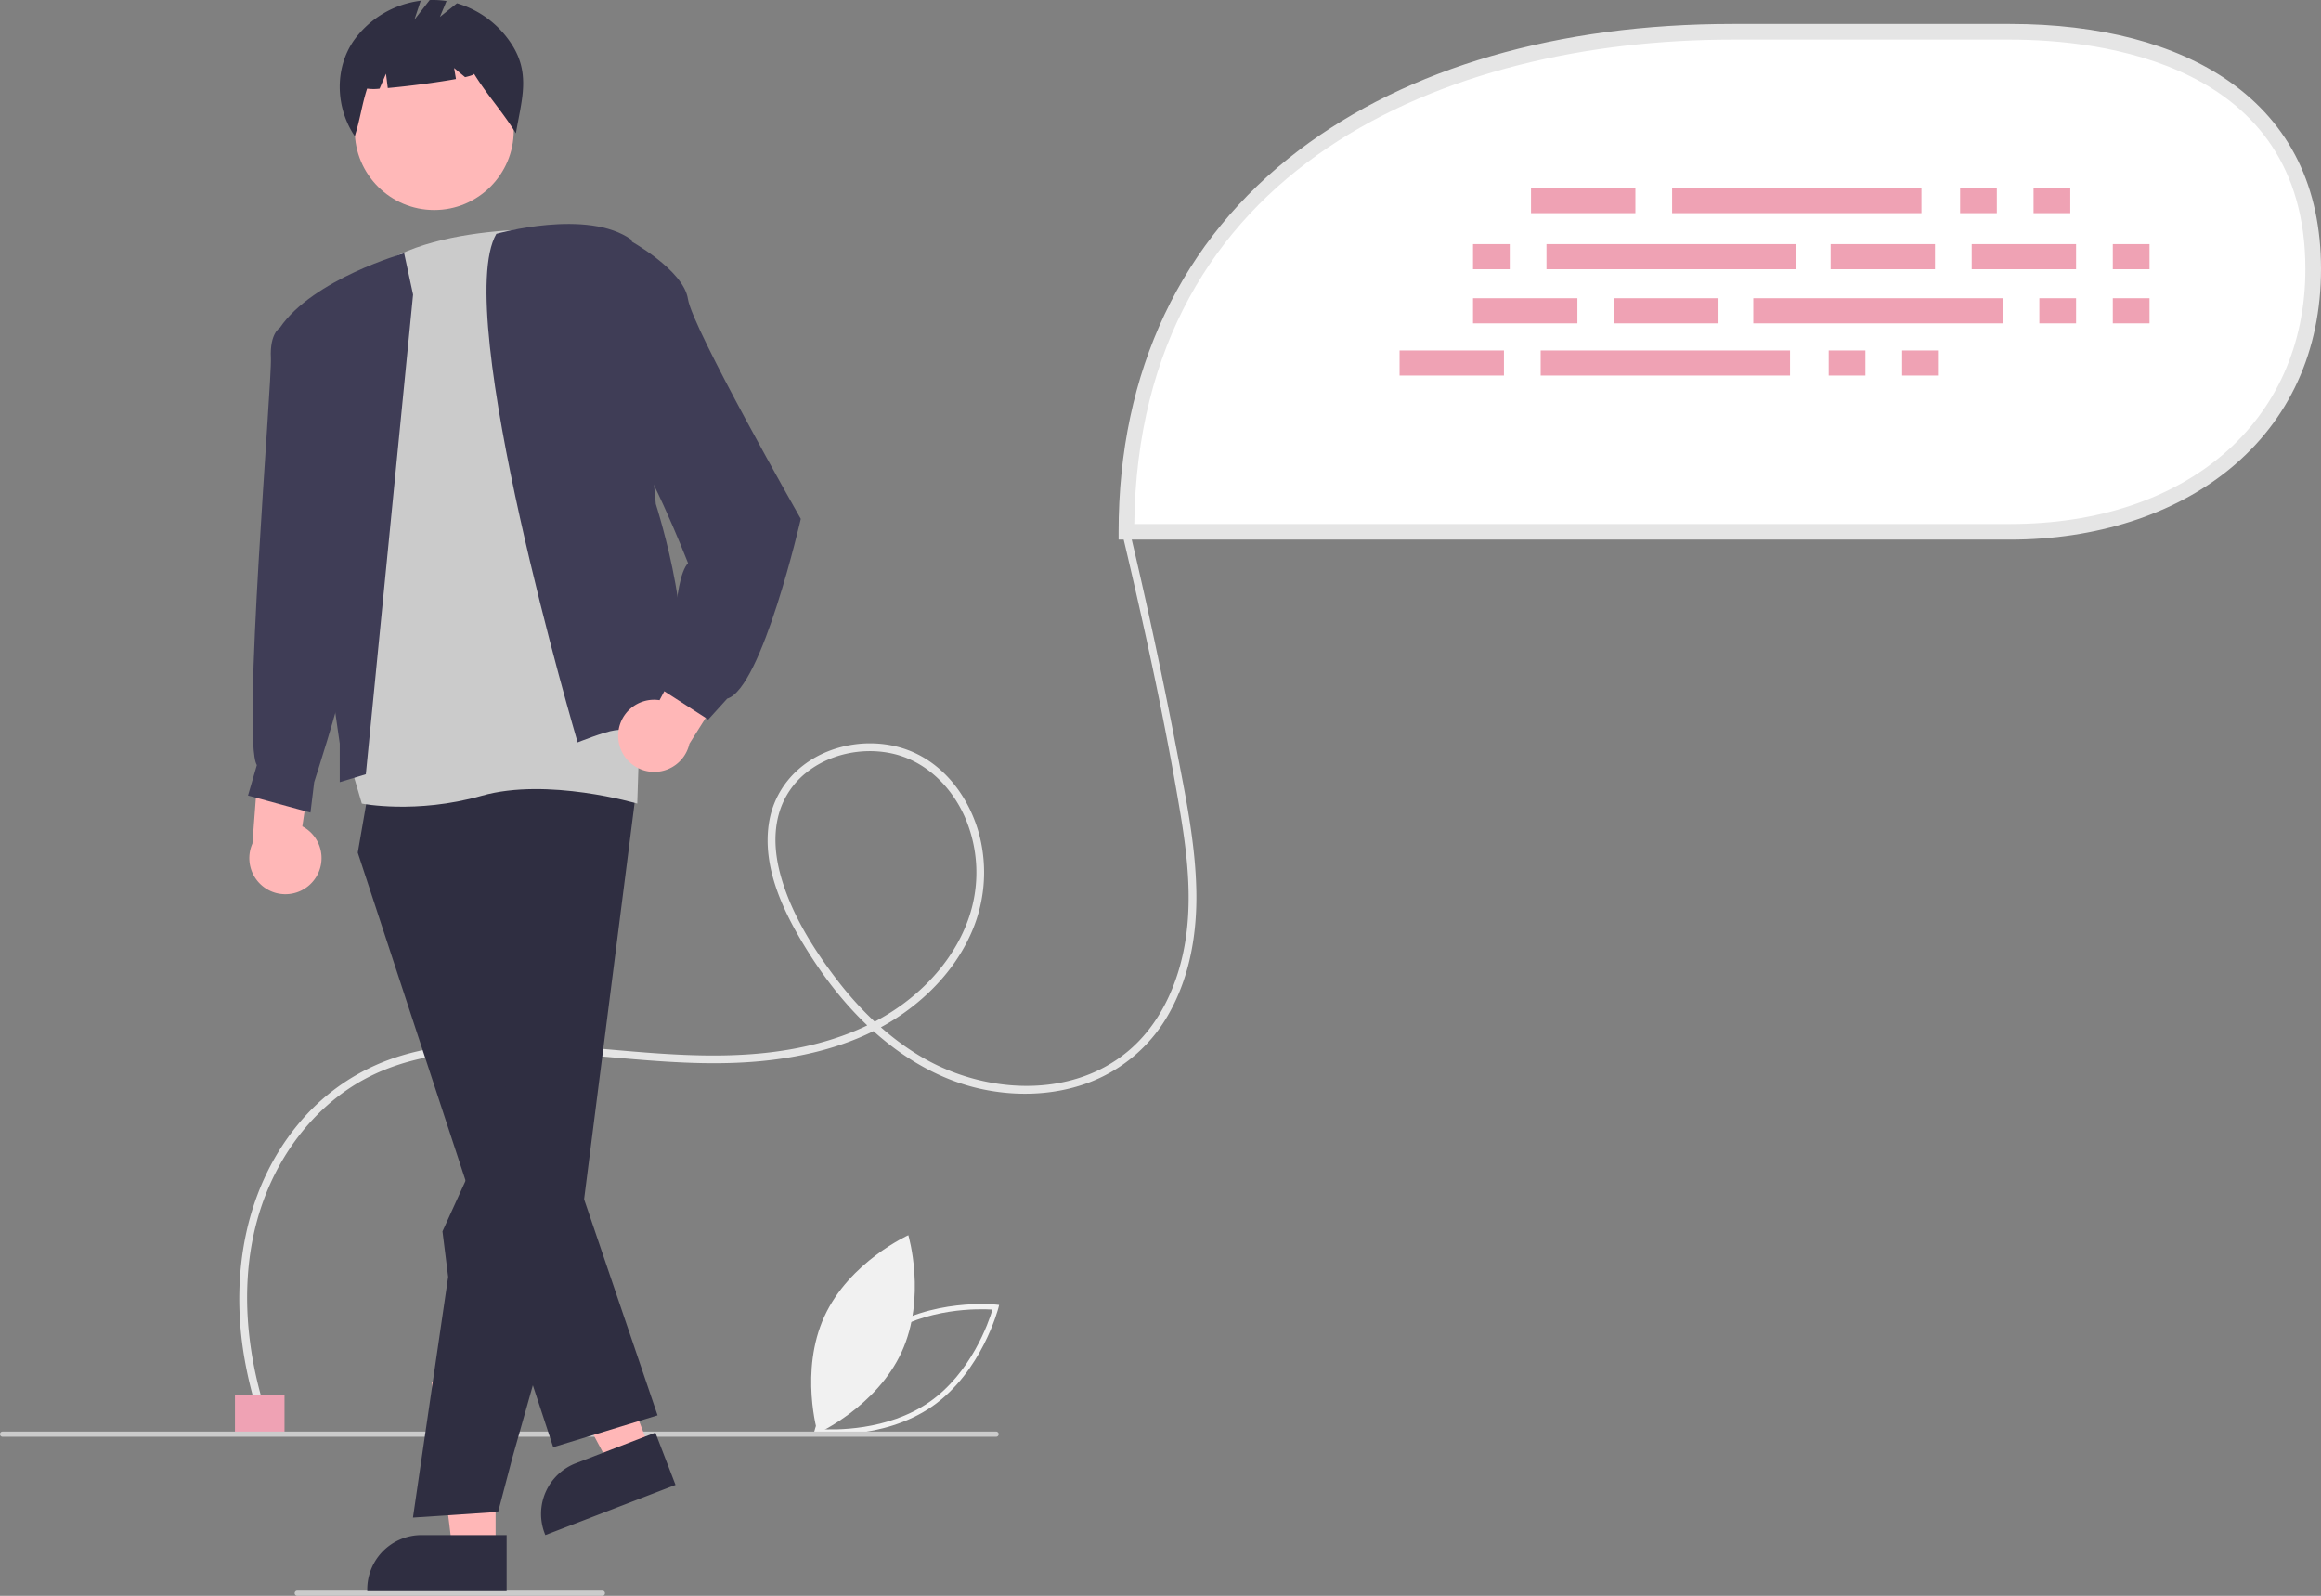 <svg data-name="Layer 1" xmlns="http://www.w3.org/2000/svg" width="890.106" height="611.972"><rect width="100%" height="100%" fill="#808080" stroke="none"/><path d="M312.076 549.793l.28-1.112c.061-.244 6.366-24.577 25.396-37.79 19.03-13.213 44.032-10.616 44.282-10.588l1.14.126-.28 1.112c-.062.244-6.366 24.576-25.396 37.79-19.031 13.213-44.033 10.616-44.283 10.588zm26.816-37.259c-16.09 11.171-22.792 30.594-24.27 35.49 5.106.324 25.66.824 41.735-10.337 16.073-11.16 22.788-30.591 24.27-35.49-5.108-.323-25.66-.823-41.735 10.337z" fill="#f1f1f1"/><path d="M345.802 518.44c-9.598 20.968-32.21 31.178-32.21 31.178s-7.05-23.787 2.548-44.756 32.21-31.179 32.21-31.179 7.05 23.787-2.548 44.756z" fill="#f1f1f1"/><path d="M102.16 542.21c-10.35-31.83-11.198-68.002 6.293-97.532 7.436-12.554 17.886-23.394 30.704-30.48 14.785-8.174 31.852-10.847 48.55-11.216 36.305-.8 72.365 7.969 108.674 3.435 16.29-2.034 32.54-6.597 46.505-15.446 12.074-7.652 22.554-18.359 28.738-31.344a57.36 57.36 0 003.842-39.854c-3.432-12.593-11.509-24.367-23.32-30.396-10.73-5.478-23.903-5.623-34.991-1.093-11.928 4.874-20.517 14.956-22.344 27.86-2.28 16.097 4.968 32.023 13.037 45.496 7.766 12.97 17.18 25.142 28.62 35.083 11.081 9.63 24.148 17.221 38.52 20.594 13.635 3.2 28.341 2.917 41.595-1.809a59.165 59.165 0 0032.024-27.392c7.758-14.033 10.467-30.247 10.2-46.132-.314-18.761-4.273-37.334-7.808-55.691q-5.376-27.929-11.556-55.695-3.012-13.534-6.214-27.025c-.445-1.877-3.338-1.082-2.892.798 8.488 35.797 16.423 71.88 22.445 108.184 2.858 17.232 4.648 35.106 1.064 52.373-3.022 14.56-9.805 28.677-21.405 38.311-22.135 18.384-55.153 16.056-78.845 2.183-12.777-7.481-23.616-17.96-32.59-29.67-9.277-12.103-17.917-25.946-21.833-40.805-2.022-7.673-2.597-15.862-.263-23.535a30.765 30.765 0 0110.15-14.992c9.008-7.31 21.745-9.934 33.004-7.47 12.685 2.774 22.498 12.32 27.765 23.932a53.342 53.342 0 011.786 38.867c-4.542 13.424-13.961 24.898-25.285 33.242-12.89 9.499-28.252 14.886-43.94 17.541-35.195 5.957-70.55-1.833-105.812-2.548-16.069-.326-32.54.91-47.726 6.527a81.546 81.546 0 00-34.627 24.752c-20.066 24.343-25.62 56.646-20.87 87.268a157.09 157.09 0 005.911 24.478c.595 1.828 3.492 1.045 2.893-.798z" fill="#e5e5e5"/><path fill="#efa2b4" d="M90.106 534.972h19v15h-19z"/><path d="M431.979 203.94h338.887c64.198 0 116.24-36.59 116.24-100.788 0-64.197-52.042-90.955-116.24-90.955H664.46c-128.395 0-232.48 63.348-232.48 191.743z" fill="#fff"/><path d="M770.866 206.94H428.98v-3c0-61.43 23.956-112.059 69.28-146.41 41.718-31.62 99.189-48.333 166.2-48.333h106.407c34.373 0 63.39 7.589 83.914 21.945 23.44 16.397 35.326 40.624 35.326 72.01 0 31.467-12.154 58.02-35.148 76.792-21.325 17.409-51.19 26.996-84.092 26.996zm-335.869-6h335.87c67.732 0 113.24-39.298 113.24-97.788 0-79.385-79.193-87.955-113.24-87.955H664.458c-110.14 0-227.773 48.864-229.462 185.743z" fill="#e5e5e5"/><path fill="#efa2b4" d="M587.145 72.118h40.028v9.636h-40.028zM751.702 72.118h14.084v9.636h-14.084zM779.87 72.118h14.084v9.636H779.87zM641.256 72.118h95.621v9.636h-95.621zM536.74 134.383h40.028v9.636H536.74zM701.297 134.383h14.084v9.636h-14.084zM729.465 134.383h14.084v9.636h-14.084zM590.851 134.383h95.621v9.636h-95.621zM702.039 93.614h40.028v9.636h-40.028zM756.15 93.614h40.028v9.636H756.15zM810.261 93.614h14.084v9.636h-14.084zM564.907 93.614h14.084v9.636h-14.084zM593.075 93.614h95.621v9.636h-95.621zM619.019 114.369h40.028v9.636h-40.028zM564.907 114.369h40.028v9.636h-40.028zM810.261 114.369h14.084v9.636h-14.084zM782.094 114.369h14.084v9.636h-14.084zM672.389 114.369h95.621v9.636h-95.621z"/><path d="M382 550.972H1a1 1 0 010-2h381a1 1 0 010 2zM231 611.972H114a1 1 0 010-2h117a1 1 0 110 2z" fill="#cbcbcb"/><path d="M120.421 337.489a13.75 13.75 0 00-4.482-20.601l7.248-48.321-23.036 10.68-3.351 44.248a13.824 13.824 0 0023.621 13.994zM190.07 594.085l-16.58-.001-7.887-63.951 24.47.001-.003 63.951z" fill="#ffb7b7"/><path d="M194.299 610.157l-53.461-.002v-.676a20.81 20.81 0 0120.808-20.808H194.3z" fill="#2f2e41"/><path fill="#ffb7b7" d="M249.331 555.947l-15.484 5.964-30.371-56.884 22.852-8.802 23.003 59.722z"/><path d="M259.061 569.435l-49.925 19.23-.243-.632a20.825 20.825 0 0111.946-26.917h.001l30.493-11.745zM141.884 299.94l-4.685 27.026 74.959 228.003 40.017-12.216-28.594-84.096-28.894-124.695-.626-44.446-52.177 10.424z" fill="#2f2e41"/><path fill="#2f2e41" d="M158.371 581.952l13.499-92.314-2.177-17.422 24.368-53.478-2.808-126.752 53.137 7.954-20.809 163.261-27.1 95.885-5.444 20.688-32.666 2.178z"/><circle cx="166.537" cy="50.048" r="30.488" fill="#ffb8b8"/><path d="M196.629 17.608A37.581 37.581 0 00175.25 1.266l-6.536 5.228 2.541-6.098a34.597 34.597 0 00-6.46-.374l-5.88 7.561 2.433-7.302a37.222 37.222 0 00-25.677 15.274c-7.485 10.792-6.984 25.794.378 36.671 2.02-6.21 2.71-12.03 4.73-18.241a18.382 18.382 0 004.788.023l2.459-5.737.687 5.495c7.62-.664 18.923-2.122 26.148-3.457l-.703-4.215 4.203 3.502c2.214-.51 3.528-.971 3.42-1.325 5.372 8.662 10.696 14.195 16.07 22.857 2.039-12.218 5.64-22.374-1.223-33.52z" fill="#2f2e41"/><path d="M225.768 88.396s-58.06-5.16-83.472 15.93l-7.88 189.08 4.346 14.756s20.782 4.147 46-3.007 59.628 3.007 59.628 3.007l3.7-115.78z" fill="#cbcbcb"/><path d="M140.294 296.911l18.119-183.943-3.42-15.86s-34.956 9.872-47.694 28.618l22.99 159.4v14.814zM221.524 284.696s-48.61-164.897-31.166-195.025c0 0 35.089-9.895 51.855 2.31l9.286 101.277s18.63 57.907 4.344 71.525l3.135 13.618s-19.06 1.123-23.14 1.65-14.314 4.645-14.314 4.645z" fill="#3f3d56"/><path d="M118.137 124.635l-10.838 1.091s-3.895 2.116-3.416 11.52-11.245 147.211-5.383 156.16l-3.394 11.672 23.955 6.533 1.423-11.671s9.704-30.167 10.946-37.83-13.293-137.475-13.293-137.475z" fill="#3f3d56"/><path d="M237.076 282.403a13.75 13.75 0 0115.86-13.891l22.923-43.15 12.161 22.288-23.632 37.56a13.824 13.824 0 01-27.312-2.807z" fill="#ffb7b7"/><path d="M228.216 97.33l12.908-5.35s21.018 11.425 22.703 22.703 43.28 84.294 43.28 84.294-14.872 65.002-28.234 68.946l-7.261 8.013-20.063-12.927 6.5-6.5s-.17-34.386 5.824-40.546c0 0-16.872-43.18-24.494-47.536S228.216 97.33 228.216 97.33z" fill="#3f3d56"/></svg>